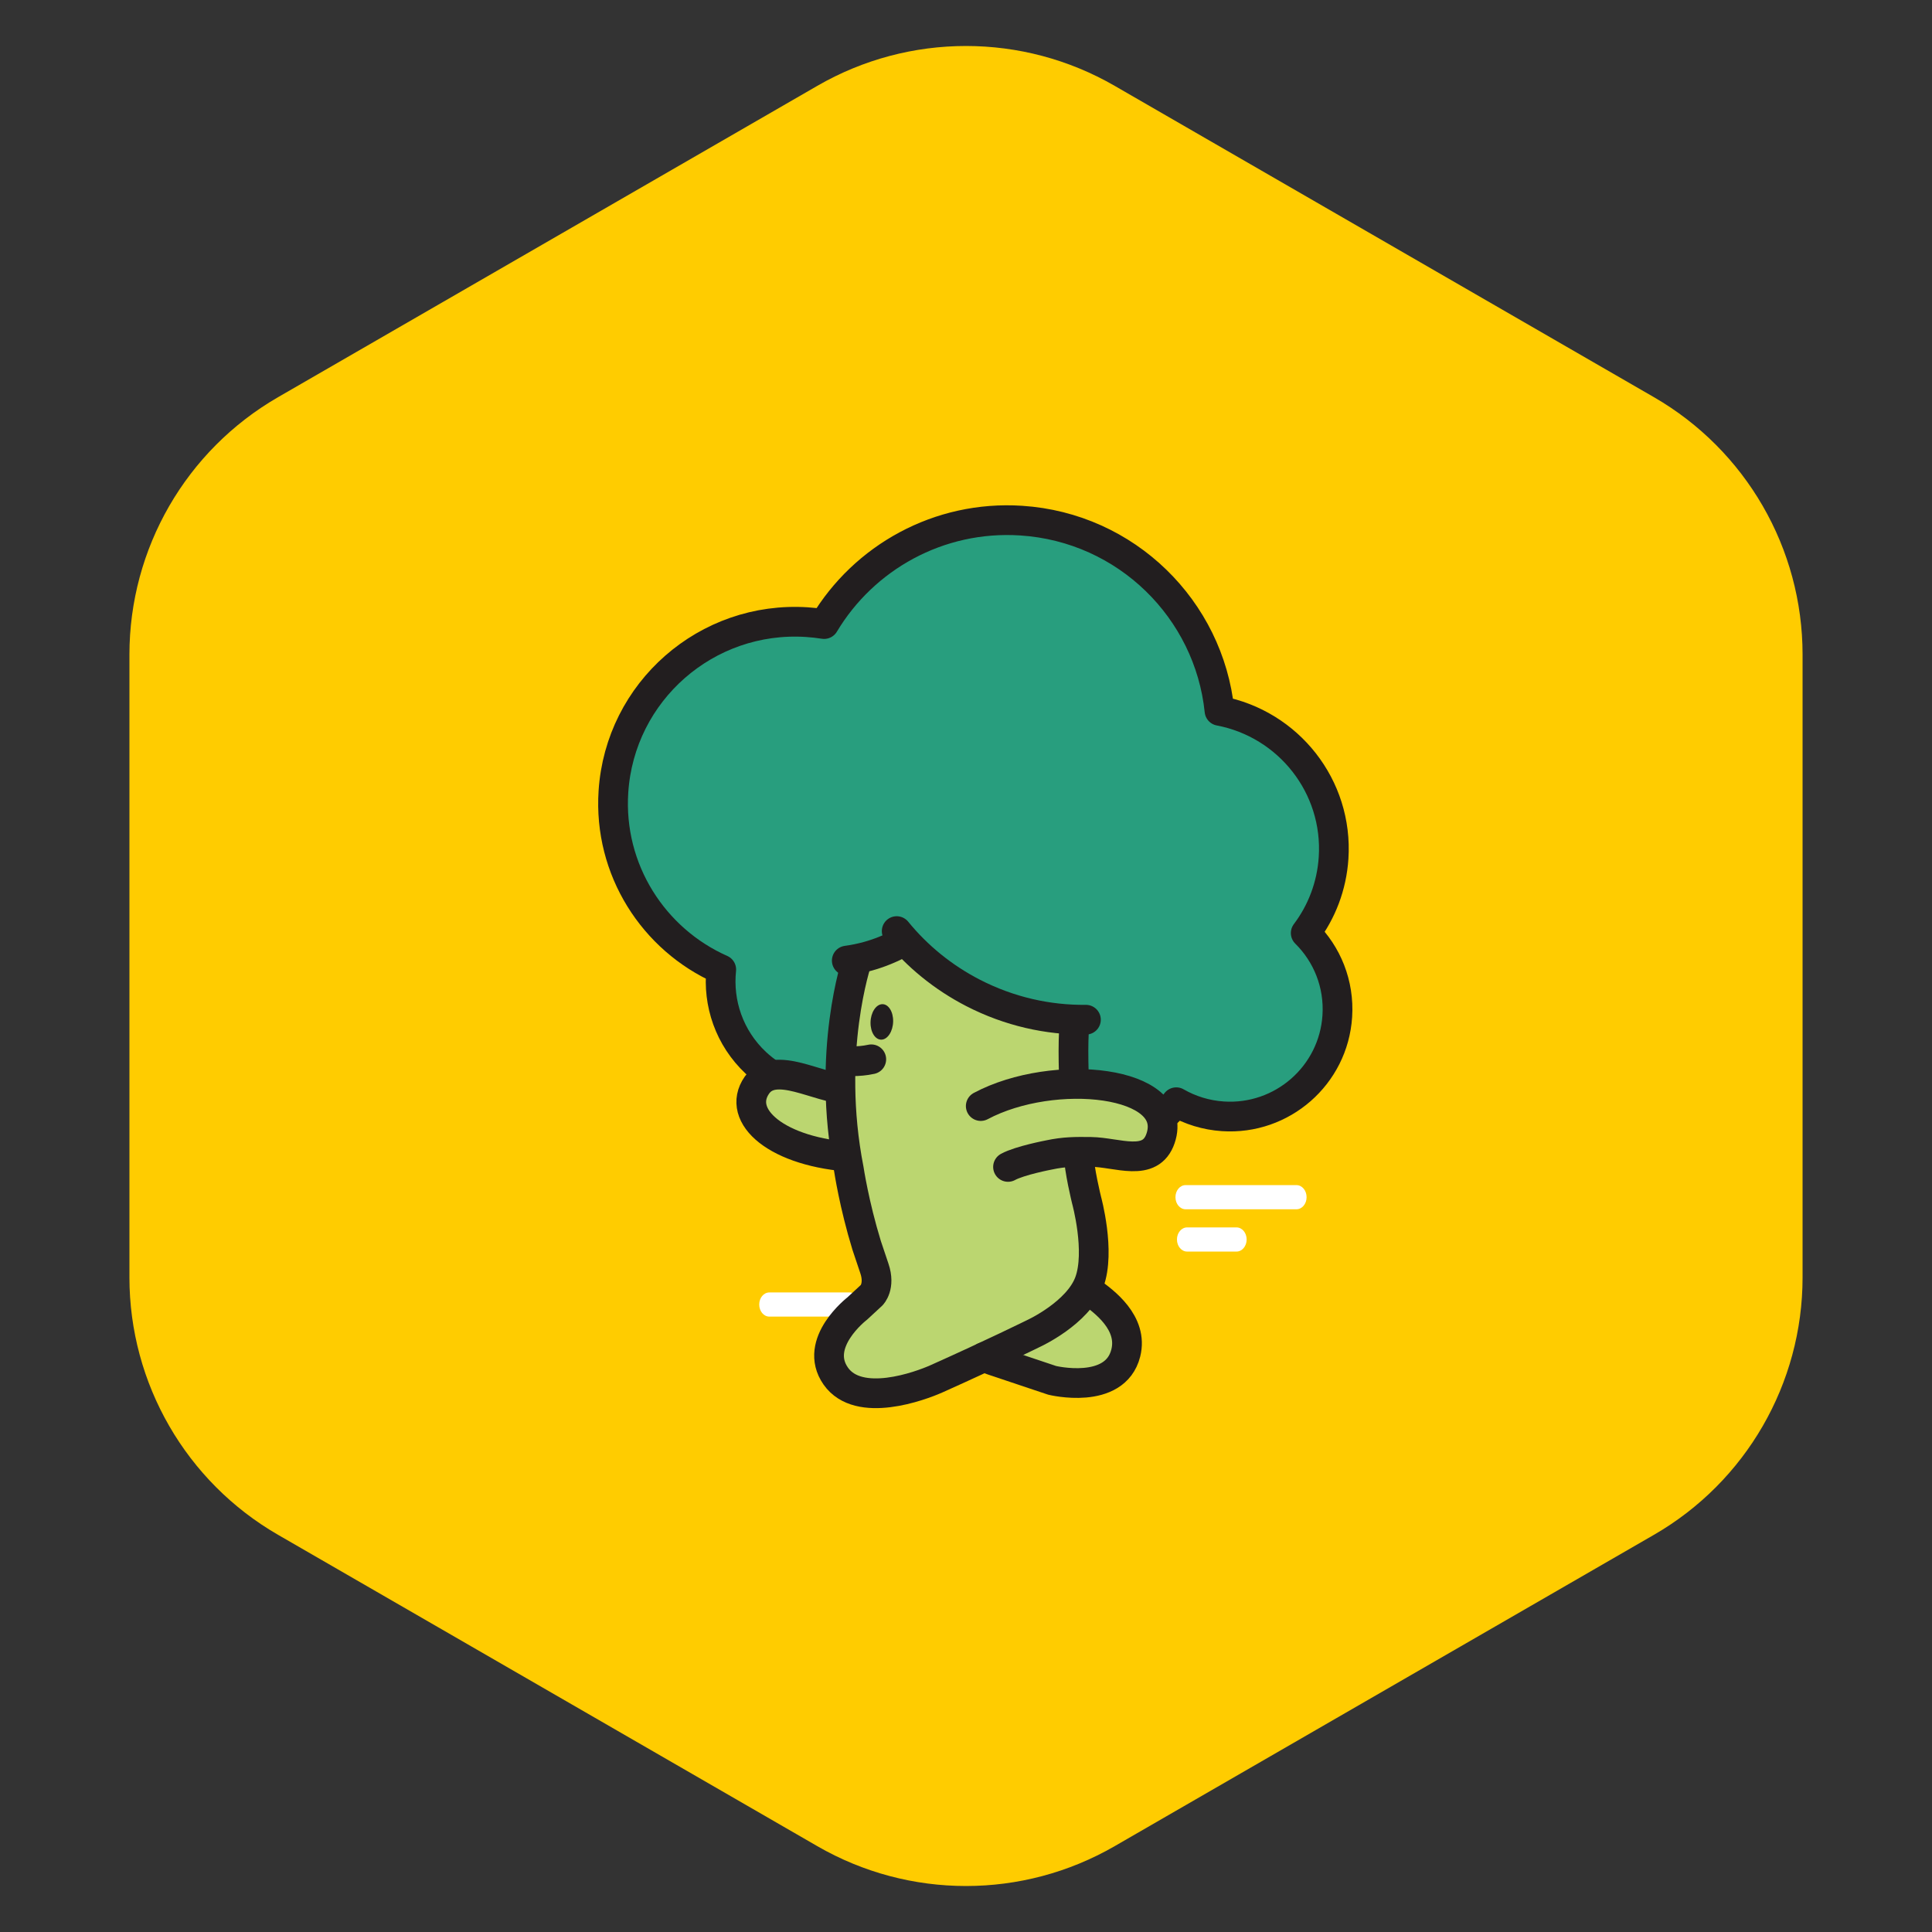 <?xml version="1.0" encoding="UTF-8"?>
<svg width="104px" height="104px" viewBox="0 0 104 104" version="1.1" xmlns="http://www.w3.org/2000/svg" xmlns:xlink="http://www.w3.org/1999/xlink">
    <rect x="0" y="0" width="104" height="104" fill="#333333" stroke="none"/>
    <title>ssl_badge_20</title>
    <g id="ssl_badge_20" stroke="none" stroke-width="1" fill="none" fill-rule="evenodd">
        <g id="Group-19">
            <path d="M60,4.619 L89.033,21.381 C93.984,24.239 97.033,29.521 97.033,35.238 L97.033,68.762 C97.033,74.479 93.984,79.761 89.033,82.619 L60,99.381 C55.05,102.239 48.95,102.239 44,99.381 L14.967,82.619 C10.016,79.761 6.967,74.479 6.967,68.762 L6.967,35.238 C6.967,29.521 10.016,24.239 14.967,21.381 L44,4.619 C48.95,1.761 55.05,1.761 60,4.619 Z" id="Mask-Copy-2" fill="#FFCC00"></path>
            <g id="Group-2" transform="translate(33, 28)">
                <path d="M8.413,42.873 C8.112,42.873 7.869,42.582 7.869,42.223 C7.869,41.863 8.112,41.573 8.413,41.573 L12.735,41.573 C13.035,41.573 13.279,41.863 13.279,42.223 C13.279,42.582 13.035,42.873 12.735,42.873 L8.413,42.873 Z" id="Fill-1" fill="#FFFFFF"></path>
                <path d="M30.901,39.372 C30.6,39.372 30.356,39.081 30.356,38.722 C30.356,38.362 30.6,38.072 30.901,38.072 L33.563,38.072 C33.863,38.072 34.107,38.362 34.107,38.722 C34.107,39.081 33.863,39.372 33.563,39.372 L30.901,39.372 Z" id="Fill-29" fill="#FFFFFF"></path>
                <path d="M30.819,37.095 C30.519,37.095 30.275,36.804 30.275,36.445 C30.275,36.085 30.519,35.795 30.819,35.795 L36.79,35.795 C37.091,35.795 37.334,36.085 37.334,36.445 C37.334,36.804 37.091,37.095 36.79,37.095 L30.819,37.095 Z" id="Fill-31" fill="#FFFFFF"></path>
                <path d="M38.987,26.704 C38.779,29.889 36.021,32.3 32.834,32.092 C31.918,32.032 31.063,31.762 30.318,31.333 C29.487,32.44 28.126,33.118 26.64,33.021 C25.747,32.963 24.951,32.588 24.288,32.073 C23.771,32.11 23.249,32.21 22.709,32.227 C19.827,32.325 17.144,31.469 14.955,29.936 C12.698,31.331 9.708,31.103 7.685,29.21 C6.256,27.869 5.634,25.996 5.825,24.19 C2.181,22.576 -0.254,18.818 0.021,14.614 C0.374,9.219 5.039,5.138 10.435,5.49 C10.748,5.511 11.056,5.545 11.363,5.593 C13.5,2.019 17.523,-0.265 21.973,0.025 C27.644,0.394 32.083,4.811 32.646,10.265 C36.354,10.969 39.039,14.329 38.787,18.183 C38.687,19.705 38.143,21.093 37.287,22.227 C38.434,23.359 39.101,24.964 38.987,26.704" id="Fill-1" fill="#289E7E"></path>
                <path d="M38.987,26.704 C38.779,29.889 36.021,32.3 32.834,32.092 C31.918,32.032 31.063,31.762 30.318,31.333 C29.487,32.44 28.126,33.118 26.64,33.021 C25.747,32.963 24.951,32.588 24.288,32.073 C23.771,32.11 23.249,32.21 22.709,32.227 C19.827,32.325 17.144,31.469 14.955,29.936 C12.698,31.331 9.708,31.103 7.685,29.21 C6.256,27.869 5.634,25.996 5.825,24.19 C2.181,22.576 -0.254,18.818 0.021,14.614 C0.374,9.219 5.039,5.138 10.435,5.49 C10.748,5.511 11.056,5.545 11.363,5.593 C13.5,2.019 17.523,-0.265 21.973,0.025 C27.644,0.394 32.083,4.811 32.646,10.265 C36.354,10.969 39.039,14.329 38.787,18.183 C38.687,19.705 38.143,21.093 37.287,22.227 C38.434,23.359 39.101,24.964 38.987,26.704 Z" id="Stroke-3" stroke="#221E1F" stroke-width="1.6" stroke-linejoin="round"></path>
                <g id="Group-8" transform="translate(7.44, 29.846)">
                    <path d="M5.129,0.769 C3.637,0.773 1.269,-0.822 0.302,0.571 C-0.848,2.228 1.371,4.208 5.553,4.444" id="Fill-5" fill="#BBD670"></path>
                    <path d="M5.129,0.769 C3.637,0.773 1.269,-0.822 0.302,0.571 C-0.848,2.228 1.371,4.208 5.553,4.444" id="Stroke-7" stroke="#221E1F" stroke-width="1.6" stroke-linecap="round"></path>
                </g>
                <path d="M24.589,30.324 C24.352,28.93 24.551,27.114 24.551,27.114 C18.213,26.601 15.079,22.795 15.079,22.795 C14.329,23.565 13.131,23.721 13.131,23.721 C13.131,23.721 12.36,25.982 12.252,29.41 L12.251,29.4 L12.424,33.25 L12.424,33.247 C12.492,33.801 12.581,34.369 12.695,34.949 C12.695,34.949 13.064,37.424 13.968,39.998 C13.968,39.998 14.584,41.002 13.103,42.272 C11.623,43.543 11.486,45.305 11.988,46.074 C12.491,46.843 14.404,47.556 17.419,46.218 C18.704,45.649 19.84,45.122 20.724,44.705 L20.245,45.093 L23.439,46.163 C23.439,46.163 26.164,46.899 27.124,44.602 C28.085,42.306 25.424,40.899 25.424,40.899 L25.414,40.907 C25.6,40.402 25.691,39.837 25.605,39.207 C25.203,36.242 25.002,35.038 25.002,35.038" id="Fill-9" fill="#BBD670"></path>
                <path d="M24.839,27.074 C24.639,29.377 25.057,34.06 25.057,34.06 C25.082,34.954 25.489,36.596 25.489,36.596 C25.489,36.596 26.253,39.363 25.636,41.025 C25.019,42.689 22.646,43.777 22.646,43.777 C22.646,43.777 20.43,44.871 17.419,46.218 C16.539,46.612 13.222,47.837 11.988,46.074 C10.736,44.285 13.147,42.437 13.147,42.437 L13.926,41.716 C13.926,41.716 14.397,41.248 14.068,40.279 L13.653,39.042 C12.977,36.843 12.695,34.949 12.695,34.949 C11.455,28.629 13.131,23.719 13.131,23.719" id="Stroke-11" stroke="#221E1F" stroke-width="1.6" stroke-linecap="round" stroke-linejoin="round"></path>
                <path d="M25.717,41.546 C26.413,42.038 28.014,43.209 27.6,44.837 C27.018,47.132 23.637,46.304 23.637,46.304 L20.443,45.234 L19.957,45.059" id="Stroke-13" stroke="#221E1F" stroke-width="1.6" stroke-linecap="round" stroke-linejoin="round"></path>
                <path d="M15.078,26.986 C15.068,27.513 14.788,27.951 14.452,27.965 C14.116,27.978 13.851,27.561 13.861,27.034 C13.871,26.507 14.151,26.069 14.487,26.055 C14.824,26.042 15.088,26.459 15.078,26.986" id="Fill-15" fill="#221E1F"></path>
                <path d="M12.461,29.114 C12.461,29.114 13.189,29.181 13.901,29.022" id="Stroke-17" stroke="#221E1F" stroke-width="1.6" stroke-linecap="round" stroke-linejoin="round"></path>
                <path d="M25.456,26.891 C23.413,26.913 21.335,26.451 19.392,25.454 C17.75,24.609 16.365,23.465 15.269,22.121" id="Stroke-19" stroke="#221E1F" stroke-width="1.6" stroke-linecap="round" stroke-linejoin="round"></path>
                <path d="M15.463,22.775 C14.92,23.067 14.338,23.303 13.719,23.476 C13.34,23.58 12.961,23.658 12.582,23.709" id="Stroke-21" stroke="#221E1F" stroke-width="1.6" stroke-linecap="round" stroke-linejoin="round"></path>
                <g id="Group-26" transform="translate(19.794, 30.348)">
                    <path d="M0,1.191 C3.934,-0.902 10.742,-0.184 9.679,2.931 C9.137,4.521 7.359,3.677 5.927,3.658 C5.111,3.647 4.505,3.646 3.681,3.822 C3.681,3.822 2.101,4.121 1.468,4.468" id="Fill-23" fill="#BBD670"></path>
                    <path d="M0,1.191 C3.934,-0.902 10.742,-0.184 9.679,2.931 C9.137,4.521 7.359,3.677 5.927,3.658 C5.111,3.647 4.505,3.646 3.681,3.822 C3.681,3.822 2.101,4.121 1.468,4.468" id="Stroke-25" stroke="#221E1F" stroke-width="1.6" stroke-linecap="round"></path>
                </g>
            </g>
        </g>
    </g>
</svg>
